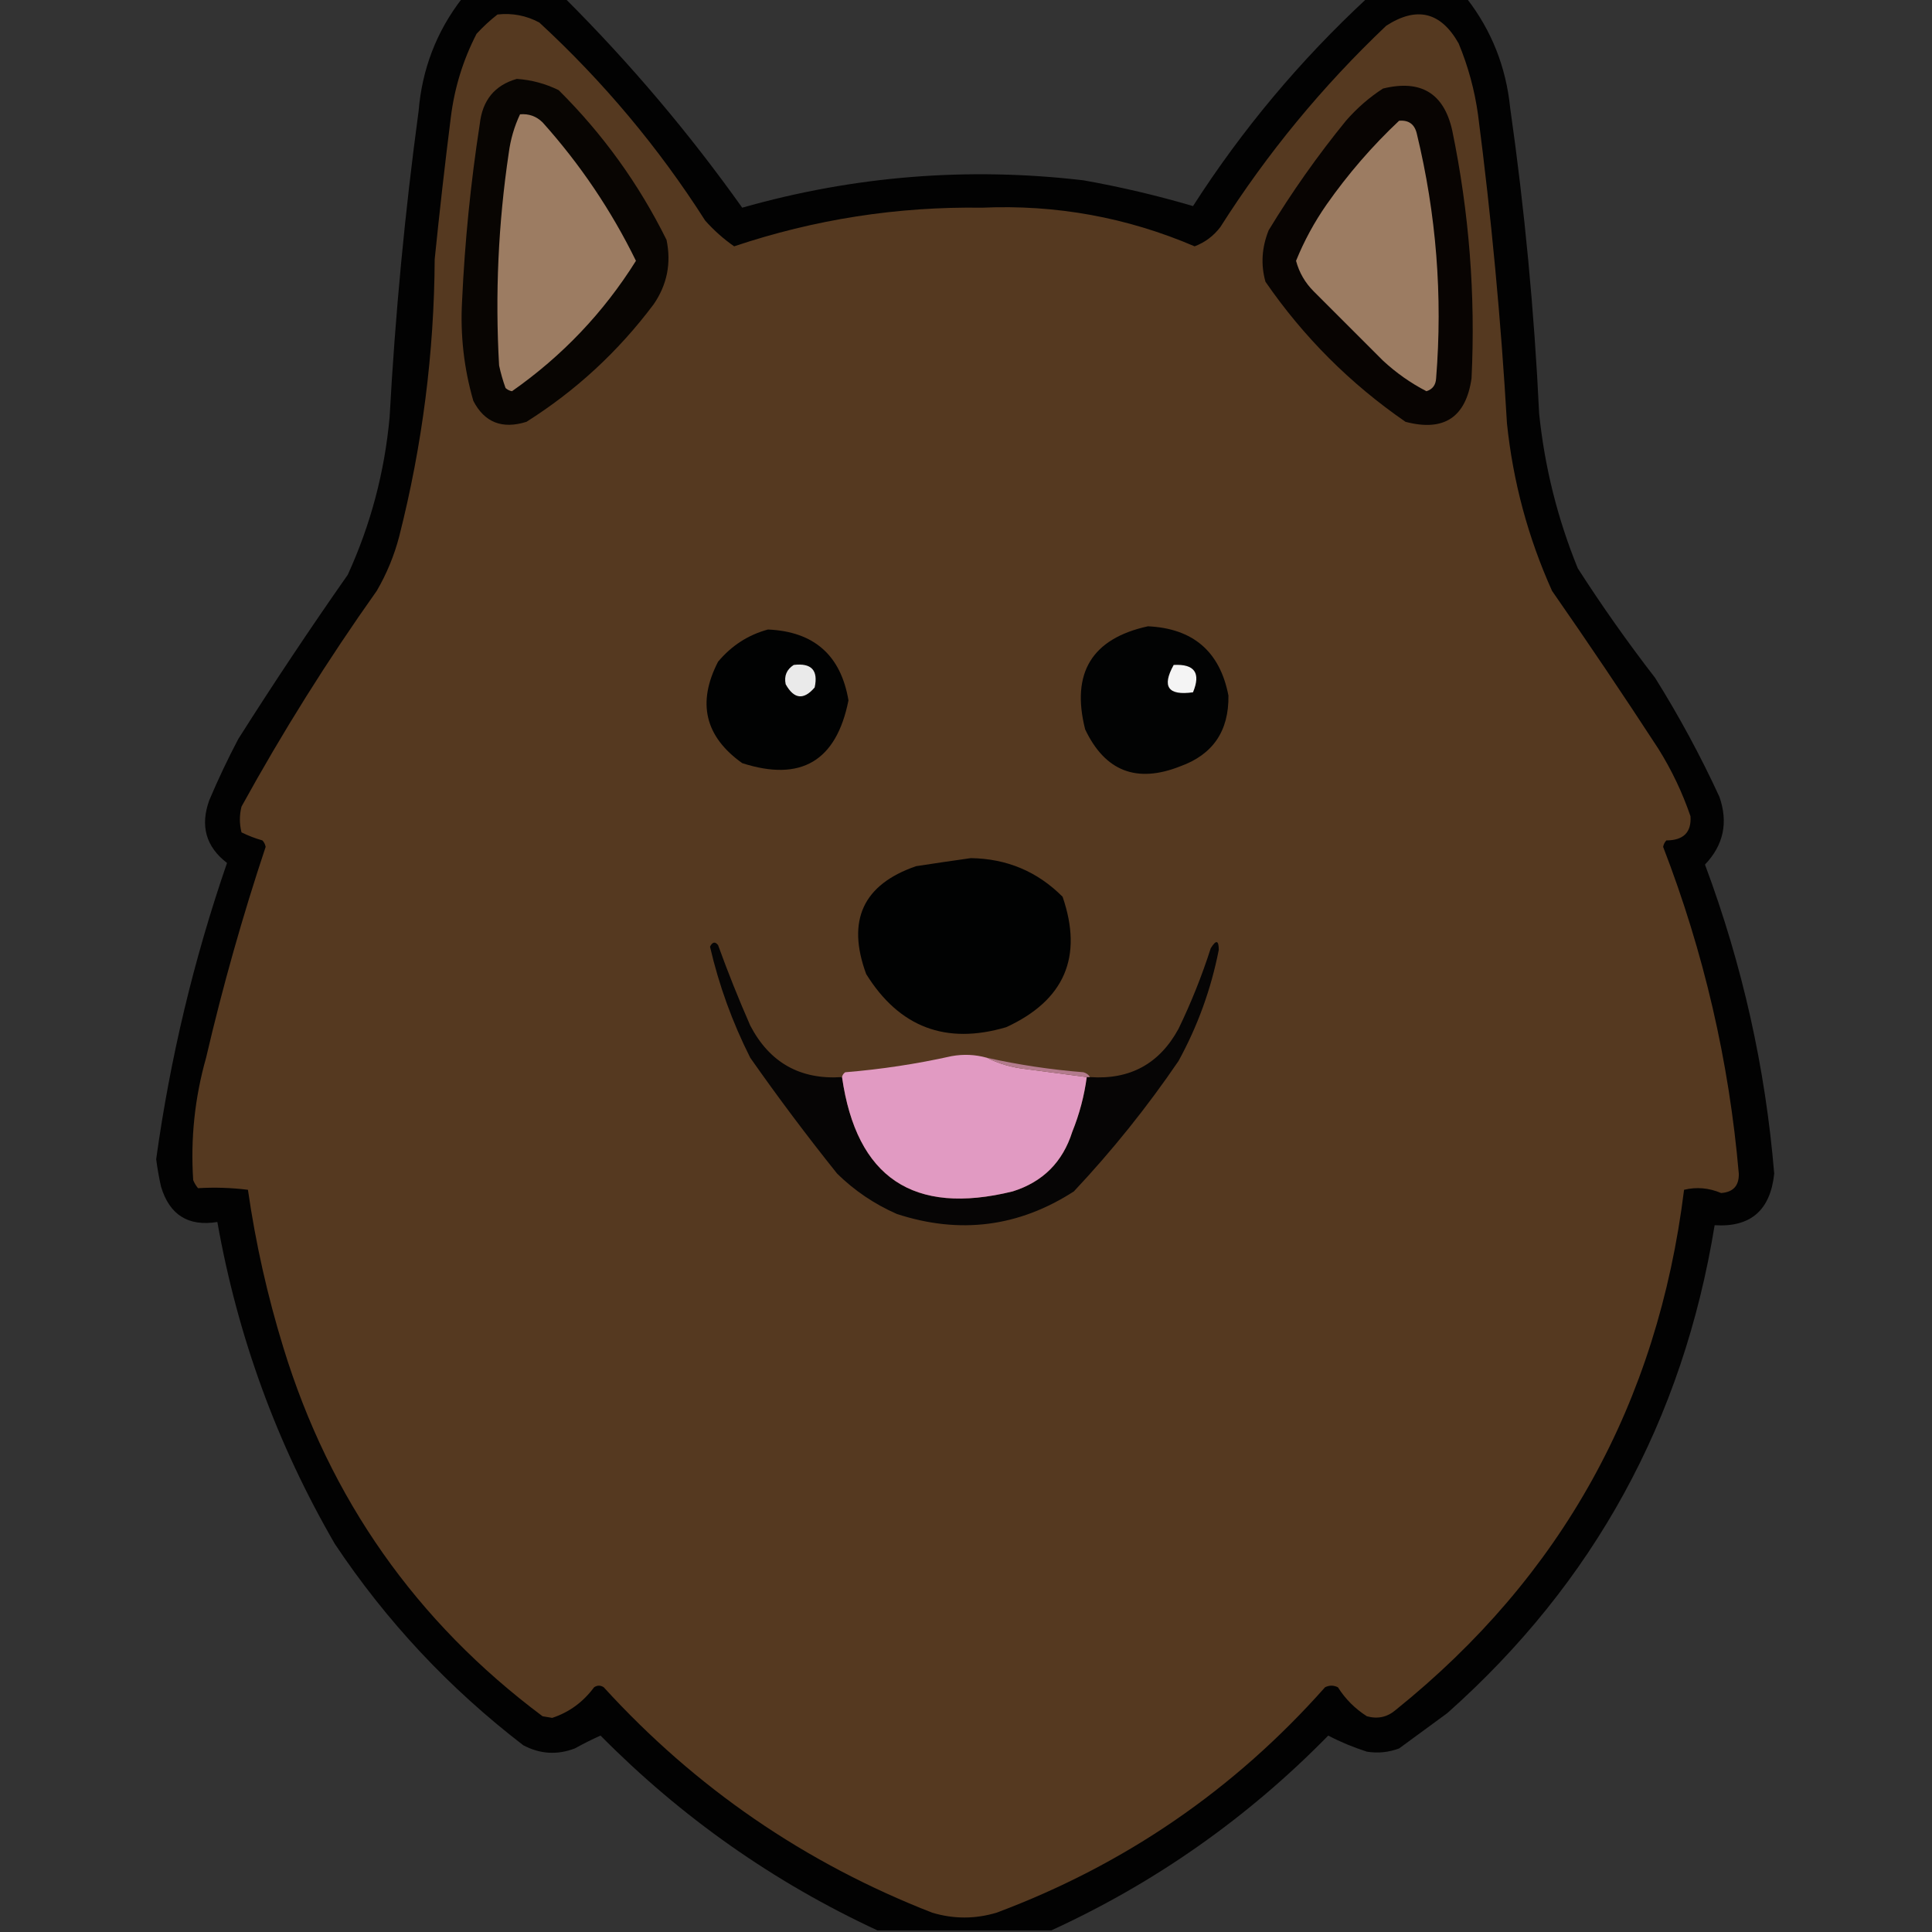 <?xml version="1.0" encoding="UTF-8"?>
<!DOCTYPE svg PUBLIC "-//W3C//DTD SVG 1.1//EN" "http://www.w3.org/Graphics/SVG/1.1/DTD/svg11.dtd">
<svg xmlns="http://www.w3.org/2000/svg" version="1.1" width="600px" height="600px" style="shape-rendering:geometricPrecision; text-rendering:geometricPrecision; image-rendering:optimizeQuality; fill-rule:evenodd; clip-rule:evenodd" xmlns:xlink="http://www.w3.org/1999/xlink">
<rect width="100%" height="100%" fill="#333333" stroke="none"/>
<g><path style="opacity:0.95" fill="#000000" d="M 143.5,-0.5 C 154.167,-0.5 164.833,-0.5 175.5,-0.5C 195.747,19.73 214.08,41.397 230.5,64.5C 265.243,54.621 300.577,51.788 336.5,56C 348.071,58.061 359.404,60.727 370.5,64C 385.76,40.237 403.76,18.737 424.5,-0.5C 434.833,-0.5 445.167,-0.5 455.5,-0.5C 463.204,9.422 467.704,20.756 469,33.5C 473.488,65.023 476.488,96.689 478,128.5C 479.718,145.095 483.718,161.095 490,176.5C 497.508,188.184 505.508,199.517 514,210.5C 521.444,222.386 528.111,234.72 534,247.5C 536.757,255.465 535.257,262.465 529.5,268.5C 541.098,299.556 548.265,331.556 551,364.5C 549.805,375.876 543.638,381.209 532.5,380.5C 522.64,441.076 494.973,491.576 449.5,532C 444.5,535.667 439.5,539.333 434.5,543C 431.232,544.213 427.899,544.546 424.5,544C 420.205,542.619 416.205,540.952 412.5,539C 387.51,564.506 358.843,584.672 326.5,599.5C 308.5,599.5 290.5,599.5 272.5,599.5C 240.255,584.534 211.589,564.367 186.5,539C 183.945,540.138 181.278,541.471 178.5,543C 173.023,545.088 167.689,544.755 162.5,542C 139.501,524.338 120.001,503.505 104,479.5C 85.977,448.425 73.81,415.092 67.5,379.5C 58.467,380.972 52.633,377.306 50,368.5C 49.371,365.689 48.871,362.856 48.5,360C 52.851,328.597 60.184,297.931 70.5,268C 63.948,262.974 62.115,256.474 65,248.5C 67.727,242.046 70.727,235.712 74,229.5C 84.941,212.228 96.274,195.228 108,178.5C 115.114,162.94 119.447,146.607 121,129.5C 122.732,97.711 125.732,66.044 130,34.5C 131.082,21.405 135.582,9.739 143.5,-0.5 Z"/></g>
<g><path style="opacity:1" fill="#553920" d="M 154.5,4.5 C 159.121,3.993 163.454,4.826 167.5,7C 187.404,25.373 204.571,45.873 219,68.5C 221.714,71.551 224.714,74.218 228,76.5C 252.945,68.126 278.612,64.126 305,64.5C 327.944,63.491 349.944,67.491 371,76.5C 374.221,75.284 376.888,73.284 379,70.5C 393.523,47.629 410.69,26.796 430.5,8C 439.987,1.862 447.487,3.695 453,13.5C 455.934,20.568 457.934,27.902 459,35.5C 463.141,67.389 466.141,99.389 468,131.5C 469.888,149.619 474.555,166.952 482,183.5C 493.248,199.661 504.248,215.994 515,232.5C 519.136,239.105 522.469,246.105 525,253.5C 525.323,258.479 522.823,260.979 517.5,261C 516.978,261.561 516.645,262.228 516.5,263C 529.151,295.766 536.984,329.599 540,364.5C 540.088,368.246 538.254,370.246 534.5,370.5C 530.687,368.894 526.854,368.561 523,369.5C 514.813,435.738 484.98,489.572 433.5,531C 430.88,533.271 427.88,533.938 424.5,533C 420.833,530.667 417.833,527.667 415.5,524C 414.167,523.333 412.833,523.333 411.5,524C 383.347,555.752 349.347,579.085 309.5,594C 302.833,596 296.167,596 289.5,594C 250.001,578.591 216.001,555.258 187.5,524C 186.5,523.333 185.5,523.333 184.5,524C 181.089,528.598 176.756,531.765 171.5,533.5C 170.5,533.333 169.5,533.167 168.5,533C 129.238,503.667 102.404,465.5 88,418.5C 83.056,402.445 79.389,386.112 77,369.5C 71.903,368.858 66.736,368.691 61.5,369C 60.874,368.25 60.374,367.416 60,366.5C 59.146,353.619 60.479,340.952 64,328.5C 69.155,306.382 75.321,284.548 82.5,263C 82.355,262.228 82.022,261.561 81.5,261C 79.238,260.358 77.072,259.525 75,258.5C 74.333,255.833 74.333,253.167 75,250.5C 87.749,227.325 101.749,204.992 117,183.5C 120.115,178.156 122.448,172.489 124,166.5C 131.158,138.299 134.825,109.632 135,80.5C 136.487,65.812 138.153,51.145 140,36.5C 141.121,27.345 143.788,18.678 148,10.5C 150.063,8.266 152.229,6.266 154.5,4.5 Z"/></g>
<g><path style="opacity:1" fill="#080502" d="M 160.5,24.5 C 165.072,24.817 169.406,25.983 173.5,28C 187.24,41.646 198.406,57.146 207,74.5C 208.509,81.757 207.175,88.423 203,94.5C 192.041,109.129 178.874,121.296 163.5,131C 155.964,133.365 150.464,131.198 147,124.5C 144.078,114.396 142.911,104.063 143.5,93.5C 144.339,75.102 146.172,56.768 149,38.5C 149.82,31.116 153.653,26.45 160.5,24.5 Z"/></g>
<g><path style="opacity:1" fill="#080402" d="M 429.5,27.5 C 441.254,24.615 448.421,28.949 451,40.5C 456.259,65.93 458.259,91.597 457,117.5C 455.245,129.631 448.412,134.131 436.5,131C 419.333,119.167 404.833,104.667 393,87.5C 391.511,82.183 391.845,76.85 394,71.5C 401.222,59.612 409.222,48.279 418,37.5C 421.438,33.559 425.271,30.225 429.5,27.5 Z"/></g>
<g><path style="opacity:1" fill="#9c7c62" d="M 161.5,35.5 C 164.226,35.264 166.559,36.097 168.5,38C 180.171,51.016 189.837,65.349 197.5,81C 187.458,97.045 174.624,110.545 159,121.5C 158.228,121.355 157.561,121.022 157,120.5C 156.178,118.212 155.511,115.878 155,113.5C 153.742,91.386 154.742,69.386 158,47.5C 158.554,43.278 159.721,39.278 161.5,35.5 Z"/></g>
<g><path style="opacity:1" fill="#9c7c62" d="M 434.5,37.5 C 437.48,37.241 439.313,38.574 440,41.5C 446.06,66.528 448.06,91.861 446,117.5C 445.882,119.573 444.882,120.907 443,121.5C 438.079,118.954 433.579,115.787 429.5,112C 422.333,104.833 415.167,97.667 408,90.5C 405.306,87.812 403.473,84.645 402.5,81C 405.004,74.828 408.17,68.994 412,63.5C 418.647,54.025 426.147,45.358 434.5,37.5 Z"/></g>
<g><path style="opacity:1" fill="#020303" d="M 356.5,194.5 C 370.523,195.163 378.856,202.33 381.5,216C 381.674,227.017 376.674,234.35 366.5,238C 352.991,243.34 343.157,239.506 337,226.5C 332.582,208.982 339.082,198.316 356.5,194.5 Z"/></g>
<g><path style="opacity:1" fill="#010202" d="M 238.5,195.5 C 252.784,196.133 261.117,203.466 263.5,217.5C 259.747,236.374 248.747,242.874 230.5,237C 218.923,228.753 216.423,218.253 223,205.5C 227.205,200.492 232.372,197.159 238.5,195.5 Z"/></g>
<g><path style="opacity:1" fill="#eaeaea" d="M 246.5,206.5 C 252,205.831 254.167,208.165 253,213.5C 249.592,217.483 246.592,217.15 244,212.5C 243.458,209.918 244.292,207.918 246.5,206.5 Z"/></g>
<g><path style="opacity:1" fill="#f4f4f4" d="M 364.5,206.5 C 370.989,206.156 372.989,208.99 370.5,215C 362.749,216.091 360.749,213.258 364.5,206.5 Z"/></g>
<g><path style="opacity:1" fill="#010202" d="M 301.5,266.5 C 312.696,266.663 322.196,270.663 330,278.5C 336.423,297.165 330.59,310.665 312.5,319C 293.773,324.537 279.273,319.037 269,302.5C 262.868,285.84 268.034,274.673 284.5,269C 290.303,268.109 295.97,267.275 301.5,266.5 Z"/></g>
<g><path style="opacity:1" fill="#060505" d="M 261.5,334.5 C 265.988,365.757 283.655,377.59 314.5,370C 323.863,367.061 330.03,360.895 333,351.5C 335.221,346.007 336.721,340.34 337.5,334.5C 337.833,334.5 338.167,334.5 338.5,334.5C 350.92,335.375 360.087,330.375 366,319.5C 369.921,311.406 373.254,303.072 376,294.5C 377.668,291.79 378.501,291.957 378.5,295C 376.116,307.152 371.949,318.652 366,329.5C 356.247,343.822 345.414,357.322 333.5,370C 316.37,381.058 298.037,383.391 278.5,377C 271.556,373.947 265.389,369.781 260,364.5C 250.615,352.783 241.615,340.783 233,328.5C 227.44,317.485 223.273,305.985 220.5,294C 221.253,292.513 222.086,292.346 223,293.5C 226.057,301.946 229.39,310.279 233,318.5C 239.034,330.039 248.534,335.372 261.5,334.5 Z"/></g>
<g><path style="opacity:1" fill="#e19ac2" d="M 306.5,328.5 C 310.167,330.345 314.167,331.512 318.5,332C 324.857,332.835 331.191,333.668 337.5,334.5C 336.721,340.34 335.221,346.007 333,351.5C 330.03,360.895 323.863,367.061 314.5,370C 283.655,377.59 265.988,365.757 261.5,334.5C 261.611,333.883 261.944,333.383 262.5,333C 273.612,332.092 284.612,330.426 295.5,328C 299.221,327.322 302.888,327.489 306.5,328.5 Z"/></g>
<g><path style="opacity:1" fill="#b47b8e" d="M 306.5,328.5 C 316.382,330.698 326.382,332.198 336.5,333C 337.416,333.278 338.082,333.778 338.5,334.5C 338.167,334.5 337.833,334.5 337.5,334.5C 331.191,333.668 324.857,332.835 318.5,332C 314.167,331.512 310.167,330.345 306.5,328.5 Z"/></g>
</svg>
